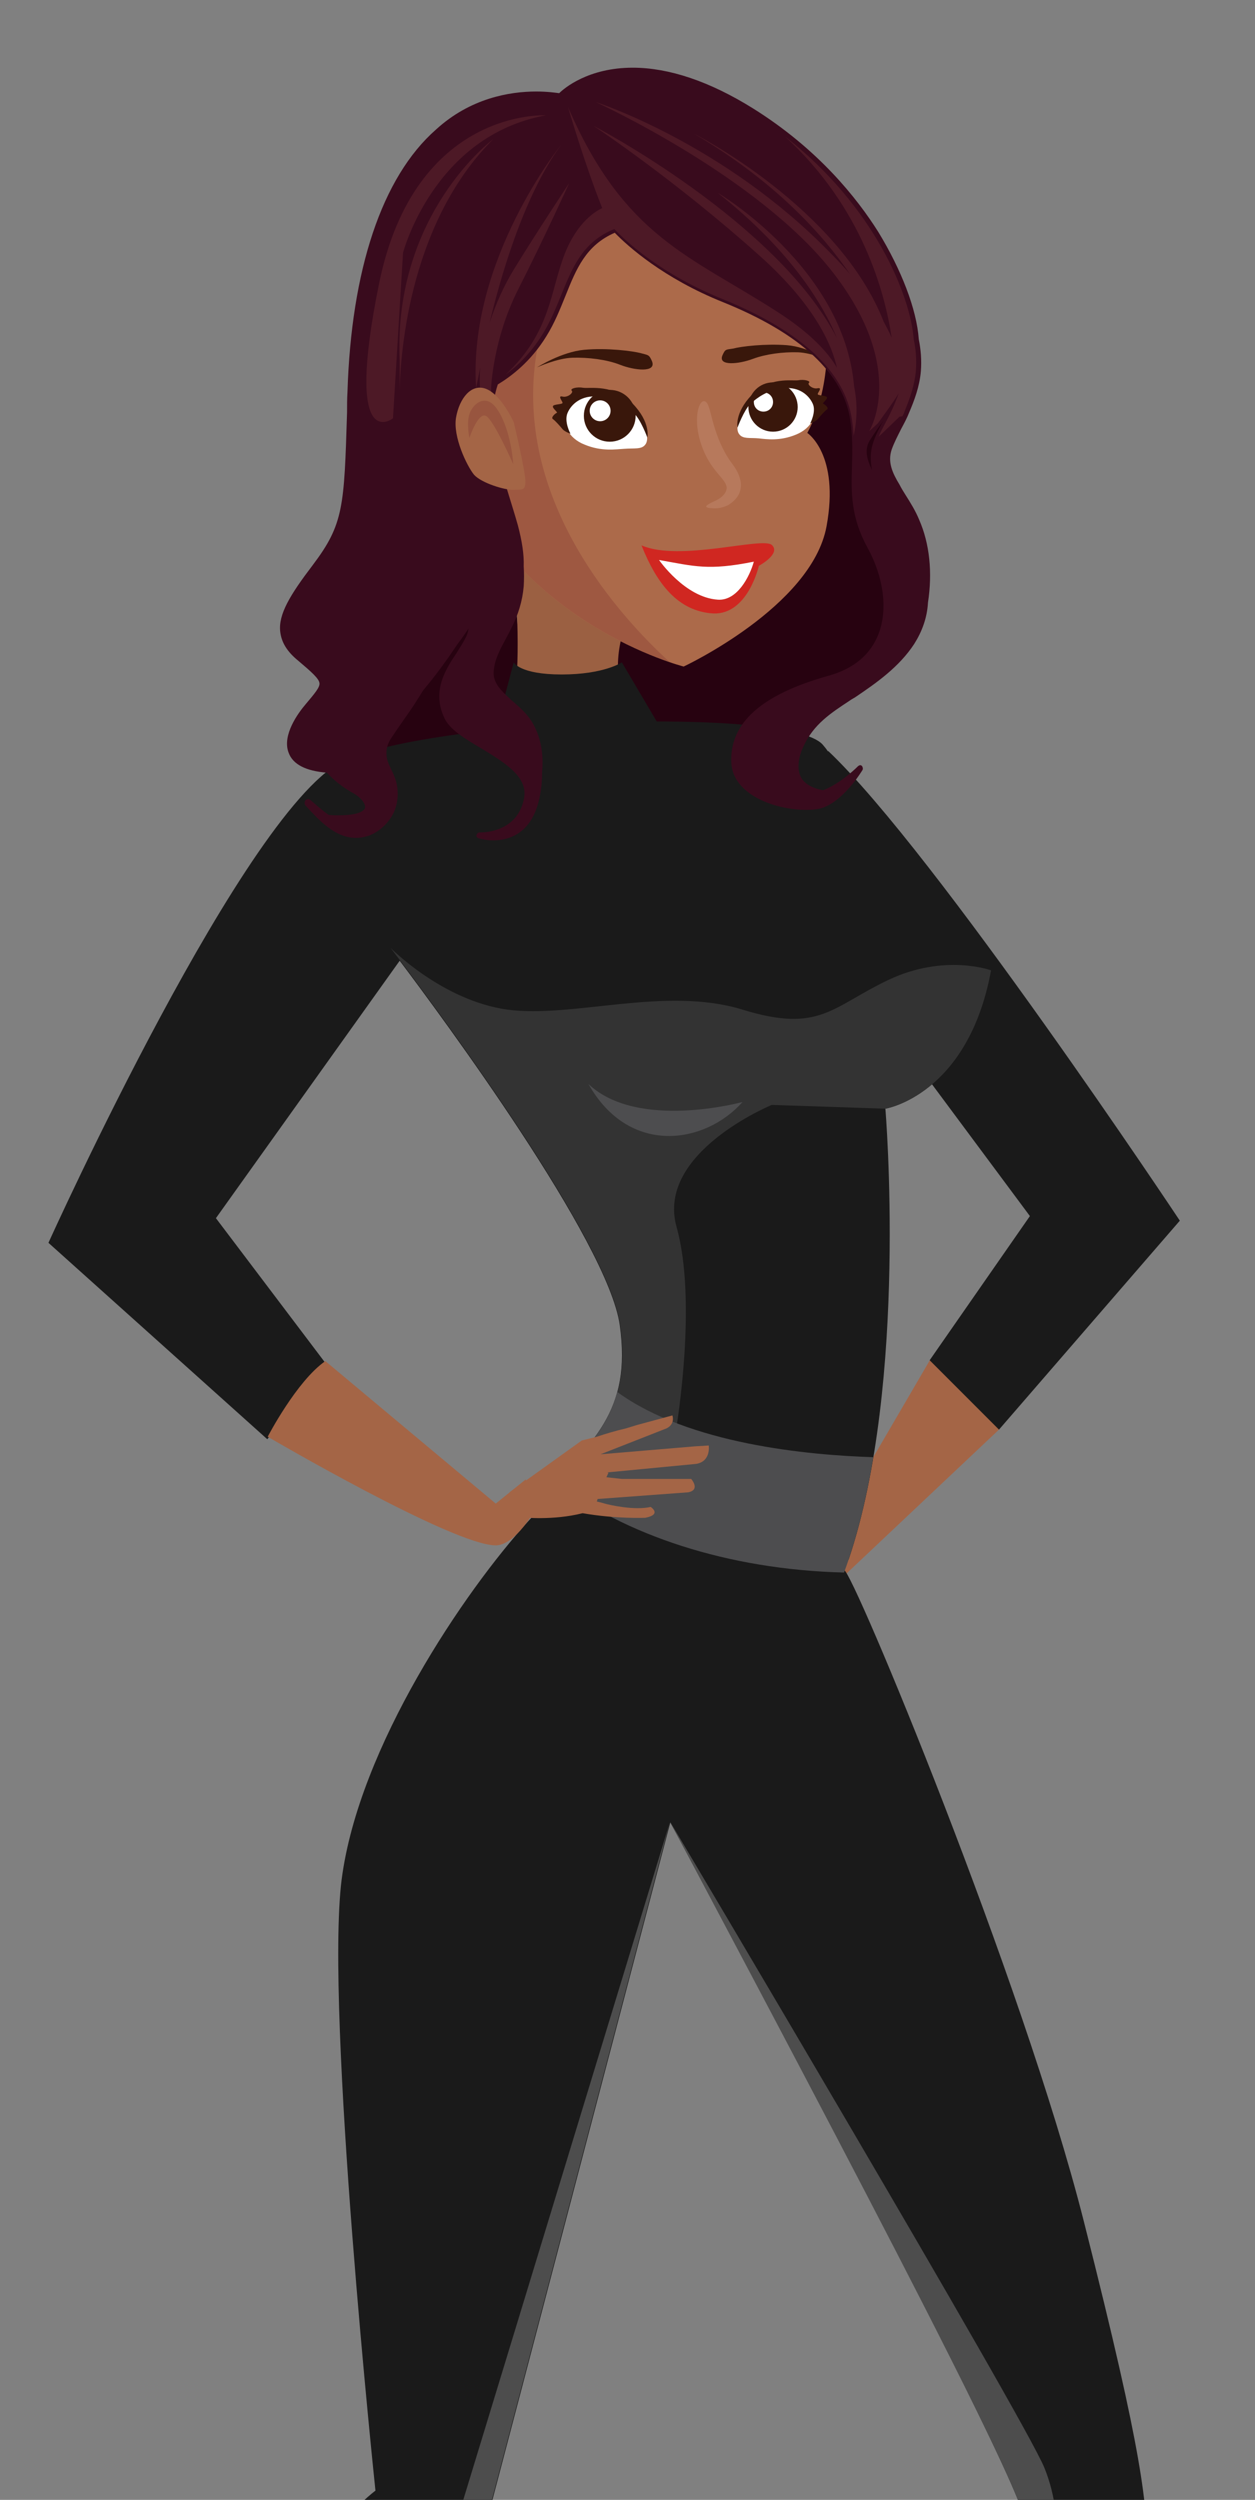 <?xml version="1.0" encoding="utf-8"?>
<!-- Generator: Adobe Illustrator 24.0.3, SVG Export Plug-In . SVG Version: 6.00 Build 0)  -->
<svg version="1.1" id="Layer_1" xmlns:serif="http://www.serif.com/"
	 xmlns="http://www.w3.org/2000/svg" xmlns:xlink="http://www.w3.org/1999/xlink" x="0px" y="0px" width="300.5px" height="598.2px"
	 viewBox="0 0 300.5 598.2" style="enable-background:new 0 0 300.5 598.2;" xml:space="preserve">
<rect x="0" y="0" width="300.5" height="598.2" fill="#808080" stroke="none"/>
<style type="text/css">
	.st0{fill:#A46546;}
	.st1{fill:#1A1A1A;}
	.st2{fill:#270210;}
	.st3{fill:#333333;}
	.st4{fill:#9B6042;}
	.st5{fill:#4D4D4F;}
	.st6{fill:#AC6A4A;}
	.st7{opacity:0.28;fill:#7C2E2E;}
	.st8{opacity:0.59;fill:#BF8569;}
	.st9{fill:#D02721;}
	.st10{fill:#FFFFFF;}
	.st11{fill:#4D4D4D;}
	.st12{fill:#39170B;}
	.st13{fill:#390B1D;}
	.st14{opacity:0.29;fill:#823B3B;}
</style>
<g>
	<path class="st0" d="M222.7,325.4c3.8,1.3,16.6,16.6,16.6,16.6l-38.7,36.5l8.5-29.8L222.7,325.4z"/>
	<path class="st1" d="M304.1,806c0-24.7-8.6-88.8-12.7-106c-4.1-17.2-15.2-71.2-16.2-86.8c-1-15.6-1-23.7-15.7-81.7
		c-14.7-58-55.4-155.8-57.4-155.8c0.4-1.2-0.6-2-0.2-3.2l-71.1-13.1c-1.4,1.4-2.8,3-4.3,4.6c-15.2,16.7-40.6,54-44.7,85.8
		C77.8,481.5,89.9,596,89.9,596S68.6,611.2,70.2,643c1.5,31.8,22.3,85.8,25.4,107.5c3,21.7-2.5,31.3-2.5,31.3l-9.6-1l4.6,10.6
		l-20.3,16.1c0,0,8.1,11.6,8.1,18.2c0,6.6-2,38.9-2,38.9h6.1c0,0-0.5-37.8,3.6-39.4c4.1-1.5,10.1,11.1,11.2,18.2
		c1,7.1,3,22.7,3,22.7h28.9l1-7.1c0,0-7.6,0-11.2-3c-3.6-3,0-13.6,1-51c1-37.3-3-193.8-3-193.8l46-175.1c0,0,82.9,154,84.9,167.1
		c2,13.1-11.2,29.8-8.1,48.9c3,19.2,31,78.7,38.6,94.4c7.6,15.6,6.6,33.8,6.6,33.8l-9.6,1l5.6,11.1l-19.8,16.2c0,0,6.1,9.1,7.1,15.1
		c1,6.1,0,39.9,0,39.9h7.1c0,0-3.6-37.3,0-37.8c3.6-0.5,9.1,6.6,11.2,13.1c2,6.6,4.1,25.7,4.1,25.7h33.5v-5.6c0,0-12.7-0.5-18.3-6.6
		C297.5,846.3,304.1,830.7,304.1,806z"/>
	<path class="st2" d="M154.6,184.4c3.7,8.4,22.1,3.8,26.4,0.5v-3.1c2.6-4.8,4-8.7,8.2-12.5c1.9-1.7,4-3.2,6.1-4.6
		c1.5-0.7,2.8-1.2,3.8-1.7c5.4-2.5,12.3-5.4,14.9-11.6c2.8-2.5,4.7-5.2,4.2-7.5c-1,0.5-2.2,1.3-3.2,2.1c0-0.6-0.1-1.1-0.2-1.7
		c4.4-12.3-7.1-37.6-1.4-52c1.5-3.8-8.3,3.2-8.5-1.1c-0.3-5.7-4.8-11.4-9.3-13.2c0.1,1.2-0.3,2.5,0.3,3.5
		c3.3,5.8-42.7,62.5-51.5,66.9C133,154.2,153.7,182.3,154.6,184.4z M114.5,193.4c15.2-6.8,9.8-34.7,8.6-54.2
		c-5.9-7.6-9.8-1.1-11-4.4c-1.5,2.6-3.5,3.9-6.1,3.9c0,0,0,0,0,0c-4,6.8-7.4,14.8-10.7,21.4c-1.4,2.8-3.2,5.9-4.3,9.1l-5.4-7.7
		C72.2,179,98.5,195.4,114.5,193.4z"/>
	<path class="st1" d="M198.3,179.7c25.6,24.2,84.2,112.4,84.2,112.4l-43.3,50l-16.6-16.6l24-34.5l-60.5-81.4L198.3,179.7z"/>
	<path class="st1" d="M78.4,326.8l-26.7-35.3l44-61.6c10.1,13.4,49.9,67.2,52.7,87.2c2.9,20.7-6.4,28-20,42.2l74.8,13.9
		c14.3-42.4,8.8-107.9,8.8-107.9s19.8-3.2,25.1-33.1c-10.2-3.2-37.4-32.6-37.4-32.6s5.3-12.3-2.7-21.4c-8-9.1-90.7-6.4-114.2,3.6
		c-23.5,10-71.2,115.6-71.2,115.6l52.4,47L78.4,326.8z"/>
	<path class="st3" d="M212,265.3l-27.2-0.9c0,0-27.8,11.4-22.8,29.2c5,17.8,0,47.7,0,47.7l-15.2-5.1c2.1-5.2,2.8-11.1,1.7-19.1
		c-3.2-23-55-90.3-55-90.3s12.3,12.6,28,14.8c15.7,2.1,37.8-5.7,56.3,0c18.5,5.7,21.4-0.7,34.9-7.1c13.5-6.4,24.6-2.3,24.6-2.3
		C231.8,262.1,212,265.3,212,265.3z"/>
	<path class="st4" d="M149.5,150.4c0,0-6.3,15.4,6.5,28.2c5.2,11.6-35.9,1.4-35.9,1.4s6.4-9.9,2.7-46.8
		C124.4,138.1,149.5,150.4,149.5,150.4z"/>
	<path class="st5" d="M147.8,333.1c17.2,12.5,45.8,15.1,61.3,15.6c-1.6,9.7-3.9,19.2-7,27.6c-27.9-0.7-52.6-9-69.1-21.7
		C140.2,347.2,145.6,341.3,147.8,333.1z"/>
	<path class="st6" d="M193.3,103.6c0,0,7.8,5.1,4.6,22.4c-3.6,19.2-34.2,33.5-34.2,33.5s-40.6-10.3-54.8-48.8
		c-14.2-38.5,19.8-73.2,55.8-62.9C200.6,47.8,202.6,86.5,193.3,103.6z"/>
	<path class="st7" d="M108.9,110.7c-11.8-31.8,9.8-54.8,37.9-56c-8.8,5.4-16.4,14.9-18.6,31.6c-4.5,34.1,20.1,61.1,32.1,72.1
		C150,154.9,120.6,142.3,108.9,110.7z"/>
	<g>
		<path class="st8" d="M169.1,121.2c0-0.2,0.4-0.5,1.2-0.9c0.8-0.4,1.9-0.8,2.7-1.6c0.4-0.4,0.8-0.9,0.9-1.4
			c0.2-0.5,0.1-0.9-0.1-1.4c-0.4-1-1.8-2.3-3.1-4.1c-2.5-3.4-3.7-7.6-3.8-10.7c-0.1-3.2,0.8-5.2,1.7-5.1c1,0.1,1.3,2,2,4.6
			c0.7,2.6,1.8,5.9,3.7,8.9c0.8,1.4,2.4,2.8,3,5.5c0.3,1.3,0,2.8-0.7,3.8c-0.7,1-1.5,1.6-2.3,2.1c-1.7,0.8-3,0.8-3.9,0.7
			C169.6,121.6,169.1,121.4,169.1,121.2z"/>
	</g>
	<g>
		<path class="st9" d="M181.7,135.4c0,0,5.4-2.9,3.1-5c-2.3-2-22.1,4.1-31.2,0.1c3.7,9.3,8.8,15.8,17.2,16.3
			C179.1,147.1,181.7,135.4,181.7,135.4z"/>
		<path class="st10" d="M157.8,134c8.5,1.5,11.8,2.6,22.7,0.4c-1,3.6-4,9.4-8.6,9.1C164,143,157.8,134,157.8,134z"/>
	</g>
	<path class="st5" d="M177.8,263.7c0,0-25.1,6.9-36.9-4.3C150.6,276.6,168.7,273.9,177.8,263.7z"/>
	<path class="st0" d="M77.9,325.7l40.8,34.1l7.2-5.8l1.4,8.6c0,0-4.3,7.2-8.6,7.2c-10.2,0-54.6-26-54.6-26S71,330.5,77.9,325.7z"/>
	<g>
		<g>
			<path class="st0" d="M166.4,346.1L166.4,346.1l-22.6,1.9l15.8-6.2c1.8-0.9,1.6-2.5,1.4-3.1l-8.5,2.3l-2.6,0.8l0,0
				c-2.6,0.6-4.9,1.3-7,2l0,0l-3.6,0.9L122,357.1l0,0l0.6,2.9l2.5,3.1c0,0,7.3,0.8,14.4-1c8,1.4,15,1.1,15,1.1
				c4.1-0.8,1.3-2.6,1.3-2.6c-3.9,0.9-10-0.5-11-0.8c-0.7-0.2-1.4-0.4-1.9-0.5l0.2-0.6l21.7-1.6c3-0.6,0.7-3.2,0.7-3.2l-16.6,0
				l-3.7-0.4l0.5-1.1l-0.3-0.1l0.4,0l20.9-2l0,0c3.6-0.6,3-4.4,3-4.4L166.4,346.1z"/>
		</g>
	</g>
	<g>
		<path class="st11" d="M117.4,804.9c1-37.3-3-193.8-3-193.8l46-175.1l-53.1,174.1c0,0,3.4,202.5,2.7,219.3
			c-0.6,15.3-1.7,25.9-1.7,36.5h18.3l1-7.1c0,0-7.6,0-11.2-3C112.8,852.9,116.3,842.3,117.4,804.9z"/>
		<path class="st11" d="M321.4,858.9c-24.3,5.6-30.5-9.6-40.6-50c0.1-5.2,13.8-25.2,3.2-58.9c-14.3-45.4-47.2-95.2-37.7-115.7
			c6.8-14.7,9.2-30.3,3.8-43.7c-4.8-11.9-89.6-154.6-89.6-154.6c14,26.7,83.1,155.5,84.9,167.1c2,13.1-11.2,29.8-8.1,48.9
			c3,19.2,31,78.7,38.6,94.4c7.6,15.6,6.6,33.8,6.6,33.8l-9.6,1l5.6,11.1l-19.8,16.2c0,0,6.1,9.1,7.1,15.1c1,6.1,0,39.9,0,39.9h7.1
			c0,0-3.6-37.3,0-37.8c3.6-0.5,9.1,6.6,11.2,13.1c2,6.6,4.1,25.7,4.1,25.7h33.5C321.4,864.5,319.3,859.4,321.4,858.9z"/>
	</g>
	<path class="st1" d="M123,158.5c0,0,1.4,2.9,11.5,2.9s14.4-2.9,14.4-2.9l14.4,24.4c0,0-7.2,5.8-21.6,5.8s-24.4-8.6-24.4-8.6
		L123,158.5z"/>
	<g>
		<path class="st10" d="M154.5,106.4c1.7-2.1-1.4-9.4-8.5-11.5c-7.1-2.1-10.7,2.7-10.9,4.6c-0.2,1.9,0.8,5.3,4.9,6.9
			c4.1,1.7,7.5,1.1,9.4,1C151.9,107.2,153.6,107.6,154.5,106.4z"/>
		<circle class="st12" cx="146" cy="99.5" r="6.2"/>
		<circle class="st10" cx="143.7" cy="98.3" r="2.5"/>
		<path class="st12" d="M155,104.7c0,0,0.9-3.6-3.6-8.2c-4.4-4.6-10.1-3.5-11.7-3.7c-1.6-0.3-3.3,0.2-2.8,0.7
			c0.5,0.4-0.9,1.7-2.2,1.4s0,1.1,0,1.5c0,0.4-2.2,0.3-2.3,0.8c-0.2,0.5,1.3,1.5,0.9,1.6c-0.3,0.1-1.5,1.1-0.9,1.5
			c0.6,0.4,1.8,1.8,2.3,2.4c0.5,0.6,1.9,1.1,1.9,1.1s-1.6-2.9-0.7-5c0.9-2.1,3.3-4.3,7.4-3.9c4,0.4,6.6,2.3,8.4,3.9
			C153.4,100.3,155,104.7,155,104.7z"/>
		<path class="st12" d="M156.1,86.4c1.2,2.9-4.3,2.2-7.6,0.9c-3.3-1.3-7.7-1.8-11.4-1.7c-3.7,0.1-8.5,2.3-8.5,2.3s5.8-3.7,11.3-4.2
			c5.5-0.5,11.6,0.3,13.5,0.8C155.2,85,155.4,84.8,156.1,86.4z"/>
	</g>
	<g>
		<path class="st10" d="M177,103.9c-1.6-2,1.3-9,8-10.9c6.7-2,10.2,2.6,10.3,4.4c0.2,1.8-0.8,5-4.7,6.6s-7.1,1.1-8.9,0.9
			C179.5,104.7,177.9,105.1,177,103.9z"/>
		<circle class="st12" cx="185.1" cy="97.4" r="5.9"/>
		<path class="st10" d="M180.5,96.2c0,1.3,1,2.3,2.3,2.3c1.3,0,2.3-1,2.3-2.3c0-1.3-1-2.3-2.3-2.3C181.6,93.9,180.5,95,180.5,96.2z"
			/>
		<path class="st12" d="M176.6,102.3c0,0-0.8-3.4,3.4-7.8c4.2-4.4,9.6-3.3,11.1-3.5c1.5-0.3,3.1,0.2,2.6,0.6
			c-0.5,0.4,0.9,1.6,2.1,1.3c1.2-0.2,0,1,0,1.4c0,0.4,2.1,0.3,2.2,0.8c0.2,0.4-1.2,1.4-0.9,1.5c0.3,0.1,1.5,1,0.9,1.4
			c-0.6,0.4-1.7,1.7-2.2,2.3c-0.5,0.6-1.8,1-1.8,1s1.5-2.8,0.6-4.7c-0.9-2-3.2-4.1-7-3.7c-3.8,0.4-6.2,2.2-7.9,3.7
			C178.1,98.2,176.6,102.3,176.6,102.3z"/>
		<path class="st12" d="M173,85c-1.2,2.7,4,2.1,7.2,0.9c3.2-1.2,7.3-1.7,10.8-1.6c3.5,0.1,8.1,2.2,8.1,2.2s-5.5-3.5-10.7-3.9
			c-5.2-0.4-11,0.3-12.8,0.8C173.9,83.7,173.7,83.4,173,85z"/>
	</g>
	<g>
		<g>
			<path class="st13" d="M76.5,163.5c0.1,1-1.2,2.5-3.3,5c-1.8,2.1-5.7,7.4-4.1,11.6c1,2.8,4.1,4.4,9.2,4.8c0.6,0.7,2.7,2.9,6.1,4.8
				c1.9,1,3.2,2.6,3,3.6c-0.1,0.4-0.8,1.8-6.4,1.8c-0.7,0-1.5,0-2.3-0.1c-1.6-1.1-3-2.4-4.3-3.5l-0.1-0.1c-0.2-0.1-0.3-0.2-0.5-0.2
				c-0.3,0-0.7,0.2-0.8,0.6c-0.1,0.3-0.1,0.7,0.2,1c3.1,3.4,7,7.7,12,7.7c1.1,0,2.2-0.2,3.3-0.6c2.5-1,4.6-3,5.8-5.5
				c1.1-2.5,1.2-5.3,0.4-7.9c-0.3-0.8-0.6-1.6-1-2.3c-0.4-0.9-0.8-1.7-1-2.5c-0.4-1.8-0.1-3.3,0.8-4.8c1-1.5,2-3,3-4.4
				c1.2-1.7,2.4-3.4,3.5-5.2c0.5-0.7,0.9-1.5,1.4-2.2c2.7-3.2,5.3-6.7,8.1-10.9c1-1.3,1.9-2.6,2.7-3.8c-0.1,0.7-0.3,1.4-0.6,2
				c-0.7,1.4-1.5,2.6-2.3,3.9c-0.5,0.8-1.1,1.6-1.6,2.5c-2,3.4-3.8,7.7-1.3,13c1.2,2.7,4.8,4.9,8.7,7.2c5.6,3.4,11.3,6.8,10.4,11.9
				c-1.4,7.9-9,8.3-10.5,8.3c-0.1,0-0.2,0-0.2,0c0,0,0,0,0,0c-0.3,0-0.6,0.3-0.7,0.6c-0.1,0.4,0.2,0.7,0.5,0.8
				c0.1,0,1.5,0.5,3.5,0.5c3.5,0,9.5-1.4,11.2-10.8c0.4-2.1,0.5-3.9,0.5-5.5c0.4-4.4-0.3-8.2-2.1-11.5c-1.2-2.2-3-3.8-4.7-5.3
				c-0.4-0.3-0.8-0.7-1.1-1c-1.9-1.7-3.8-3.6-3.7-6.1c0.1-2.9,1.6-5.6,3-8.2c0.4-0.7,0.8-1.5,1.2-2.3c1.7-3.3,2.7-6.6,3-10.1
				c0.1-1.6,0.1-3.2,0-4.8c0.1-2.8-0.4-6-1.4-9.8c-0.7-2.5-1.5-5-2.2-7.3c-2.9-9.4-5.5-17.6-2.6-26.4c3.3-2,7.9-5.5,11.6-11.5
				c2-3.2,3.3-6.5,4.6-9.7c2.6-6.5,4.9-12.1,11.8-15.1c3.2,3.3,11.7,10.9,25.9,16.6c18.6,7.5,28.9,17.1,30.5,28.3
				c0.6,4,0.5,7.6,0.4,11c-0.2,6.3-0.3,12.2,3.8,19.6c3.8,7,4.8,14.6,2.6,20.4c-1.9,5-5.9,8.4-12,10.1
				c-16.1,4.5-23.7,11.3-23.3,20.8c0.4,7.8,10.7,11.3,17.9,11.3c1.3,0,2.4-0.1,3.3-0.3c5.5-1.4,10-8.9,10.2-9.2
				c0.2-0.3,0.1-0.7-0.1-1c-0.1-0.1-0.3-0.2-0.4-0.2c-0.2,0-0.3,0.1-0.5,0.2c0,0-4,4.1-8.4,5.8c-1.3-0.2-4.8-1.1-5.6-3.8
				c-0.8-2.5,0.2-5.3,0.9-6.7c2.4-5.3,6.6-8,11-10.9c0.4-0.3,0.8-0.5,1.3-0.8c5.2-3.5,10.6-7.3,14.2-12.8c1.9-3,3.1-6.3,3.3-9.9
				c1.1-7.2,0.4-14.1-2.1-19.8c-0.9-2.2-2.1-4.1-3.3-6c-0.5-0.8-1-1.6-1.4-2.4c-1.7-2.8-2.9-5.4-1.9-8.4c0.6-1.7,1.5-3.4,2.3-5
				c0.7-1.3,1.4-2.6,1.9-3.9c1.2-2.8,2.5-6.2,2.8-9.9c0.2-2.6,0-5.1-0.5-7.6c-0.5-7.2-4.2-16.7-9.7-25.7
				c-5.1-8.1-14.4-19.8-29.9-29.5c-10.4-6.5-20.2-9.8-28.9-9.8c-10.6,0-16.4,4.9-17.6,6.1c-0.8-0.1-2.8-0.4-5.5-0.4
				c-6.4,0-15.8,1.6-24,9.1C91.4,42.4,84.1,64.7,83.2,93.8c-0.1,1.7-0.1,3.3-0.1,4.9c-0.7,22.6-0.8,26.7-8.2,36.5
				c-5.4,7.1-8.3,11.8-7.8,16c0.3,2.5,1.6,4.7,4.3,6.9C74.6,160.8,76.4,162.4,76.5,163.5z M208.5,109.3c0,1.1,0.1,2.2,0.3,3.2
				c-1.3-2.7-1.8-5-0.6-7c1.2-1.9,2.3-3.5,3.4-4.9c-0.1,0.2-0.2,0.3-0.3,0.5l-0.1,0.1C210,103.5,208.5,106.3,208.5,109.3z"/>
			<path class="st14" d="M95.7,94.7v-1C95.7,94.4,95.7,94.7,95.7,94.7z M95.7,86.3v7.4c0.1-6.3,1.4-39.5,22.4-60.4
				C118.1,33.3,94.1,51.1,95.7,86.3z M208.1,103.2l2.1-1.9c2-2.8,3.6-4.9,5-7.2c-0.9,2.5-2,4.9-3.3,7.3c-0.5,1-1.1,2-1.5,3.1l5-4.8
				c0,0,0.3,0,0.7-0.1c0.2-0.4,0.4-0.8,0.5-1.2c1.3-3.1,2.4-6.3,2.7-9.7c0.2-2.6,0-5.1-0.5-7.4c-0.8-10.7-9.5-32-30.9-48.7
				c18.6,17,24,37.5,25.6,48.2c-0.5-1.2-1.2-2.5-1.9-3.8C200.9,49.6,166.2,32,166.2,32c19.4,11.4,30.8,24.1,37.4,33.7
				c-1.4-1.7-3-3.4-4.8-5.2c-25.6-26.3-56.2-36.1-56.2-36.1s39.1,17.8,57,41C217.4,88.5,208.1,103.2,208.1,103.2z M94.1,100.1
				l2.4-39.6c0,0,7.3-28,34.2-32.9c0,0-31.3-1.8-39.9,40.1C82.3,109.4,94.1,100.1,94.1,100.1z M121.1,89.6c2.8-2,6-5.1,8.8-9.6
				c6-9.7,6.1-20.7,17.2-25.2c3,3.2,11.4,10.9,26,16.8c18.7,7.6,29.3,17.4,30.9,28.9c0.2,1.3,0.3,2.6,0.4,3.8
				c0.9-4,0.9-7.9,0.1-11.9c-2.4-28.4-32.7-46.3-32.7-46.3c17.9,14.1,25.5,27.3,28.6,34.8c-14.5-28-58.3-50.8-58.3-50.8
				s19.5,12.9,39.9,31.2c13.5,12.1,17.3,21.7,18.4,26.7c-2.2-3.8-6.5-8.4-14.3-13.4c-20.8-13.4-36.6-17.8-50.1-49
				c0,0,4,13.7,8.2,24.2c-1.3,0.6-5.9,3.1-9,11C131.7,69.8,131.9,79.5,121.1,89.6z M134.4,34.6c0,0-22.4,27.6-20.4,58.3l1-5
				c-0.4,4.6,0.1,9.2,1.9,13.1c-0.1-2.4,0.1-4.9,0.7-7.4l0-0.8c0,0,0.4-11.6,6.5-23.6c6.1-12,12.2-25.4,12.2-25.4
				s-7.7,11.6-13.4,20.9c-2.1,3.5-4.2,7.9-5.7,12.7C119.5,67.7,125.1,47.2,134.4,34.6z"/>
		</g>
	</g>
	<g>
		<path class="st0" d="M123,101c0,0-2.9-6.4-6.5-7.9c-3.6-1.5-6.5,2.2-7.3,6.8c-0.8,4.6,2.6,11.6,4.3,13.7c1.8,2,7.4,3.7,9.4,3.6
			c2-0.1,2.8,0.3,2.9-1.7C126,113.4,123,101,123,101z"/>
		<path class="st7" d="M122.9,111.1c-0.5-6.6-2.6-12.1-4.7-14.2c-2.2-2.2-4.7-0.5-5.7,1.9c-0.9,2.4-0.1,6-0.1,6s2-6.1,3.9-5.3
			C118.1,100.2,122.9,111.1,122.9,111.1z"/>
	</g>
</g>
</svg>
